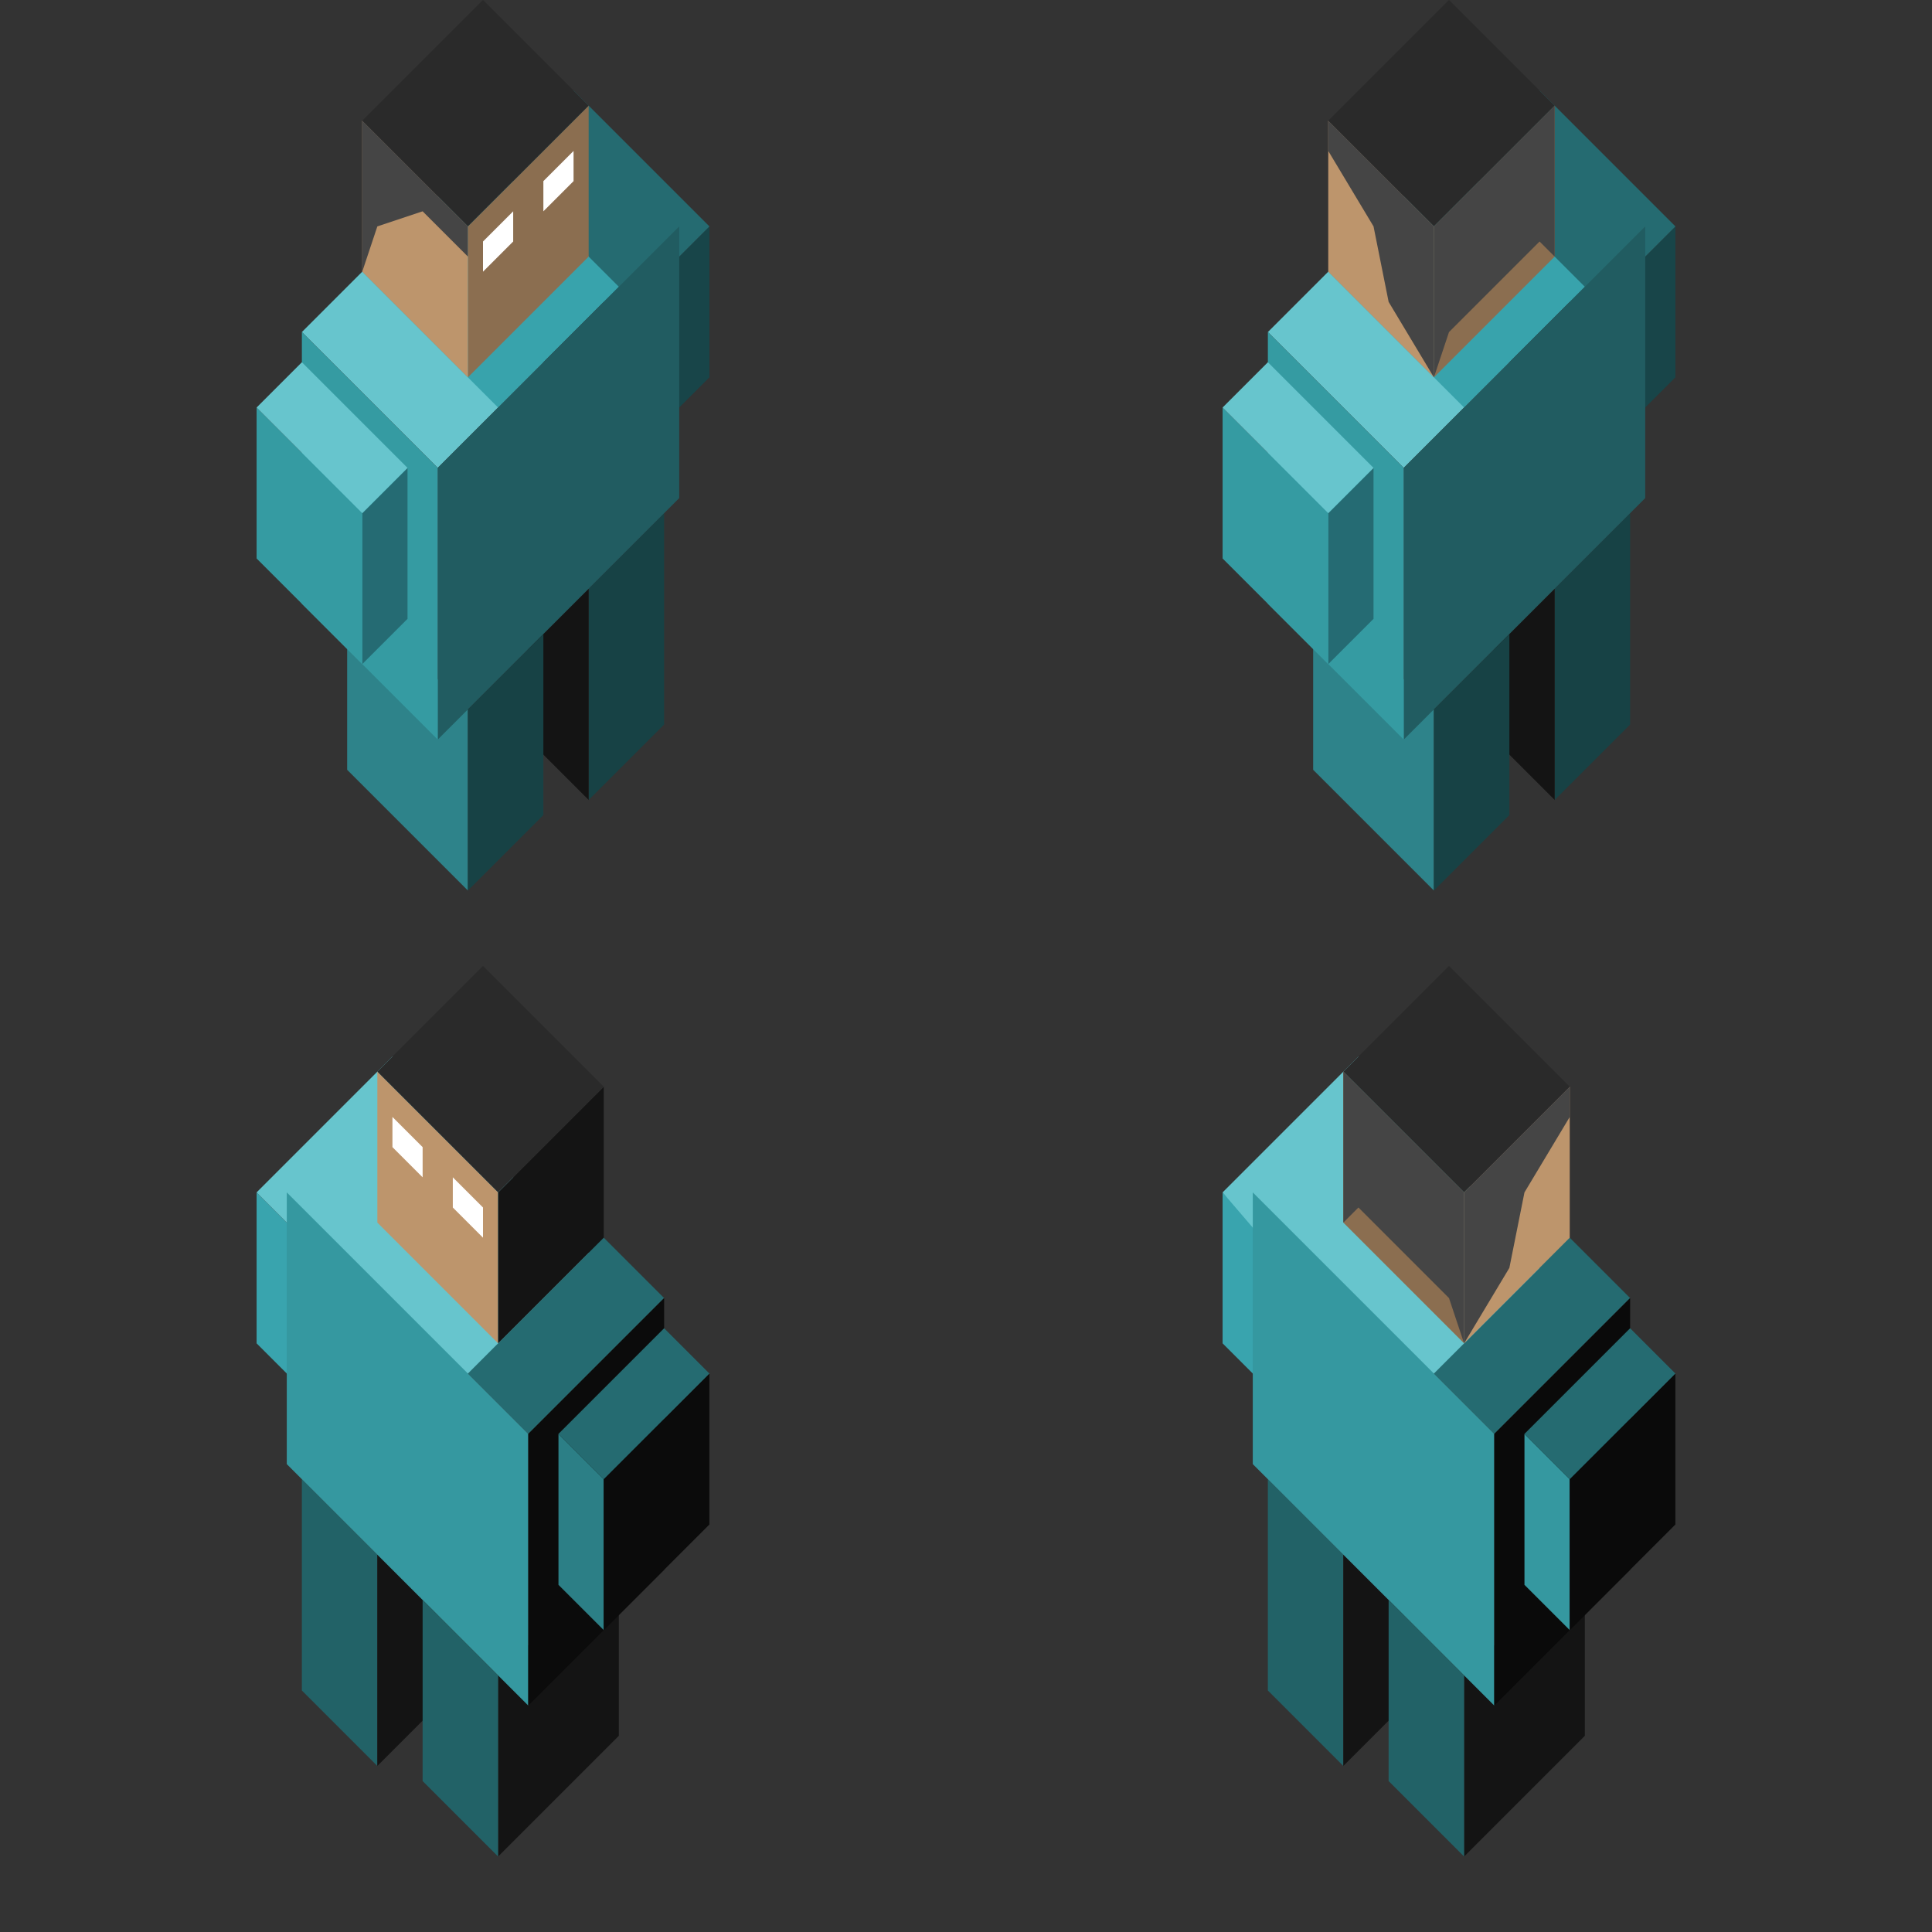 <?xml version="1.0" encoding="UTF-8" standalone="no"?>
<!-- Created with Inkscape (http://www.inkscape.org/) -->

<svg
   xmlns:dc="http://purl.org/dc/elements/1.1/"
   xmlns:cc="http://creativecommons.org/ns#"
   xmlns:rdf="http://www.w3.org/1999/02/22-rdf-syntax-ns#"
   xmlns:svg="http://www.w3.org/2000/svg"
   xmlns="http://www.w3.org/2000/svg"
   xmlns:sodipodi="http://sodipodi.sourceforge.net/DTD/sodipodi-0.dtd"
   xmlns:inkscape="http://www.inkscape.org/namespaces/inkscape"
   width="64"
   height="64"
   id="svg2"
   version="1.1"
   inkscape:version="0.48.3.1 r9886"
   inkscape:export-xdpi="90"
   inkscape:export-ydpi="90"
   sodipodi:docname="character.svg">
  <rect width="100%" height="100%" fill="#333333" stroke="none"/>
  <defs
     id="defs4" />
  <sodipodi:namedview
     id="base"
     pagecolor="#ffffff"
     bordercolor="#666666"
     borderopacity="1.0"
     inkscape:pageopacity="0.0"
     inkscape:pageshadow="2"
     inkscape:zoom="4"
     inkscape:cx="1.024047"
     inkscape:cy="28.6577"
     inkscape:document-units="px"
     inkscape:current-layer="layer2"
     showgrid="true"
     inkscape:window-width="1600"
     inkscape:window-height="850"
     inkscape:window-x="0"
     inkscape:window-y="0"
     inkscape:window-maximized="1"
     showguides="true"
     inkscape:snap-global="true">
    <inkscape:grid
       type="xygrid"
       id="grid3772"
       empspacing="5"
       visible="true"
       enabled="false"
       snapvisiblegridlinesonly="true"
       dotted="false" />
    <inkscape:grid
       type="axonomgrid"
       id="grid3774"
       units="px"
       empspacing="16"
       visible="true"
       enabled="true"
       snapvisiblegridlinesonly="true"
       gridanglex="45"
       gridanglez="45"
       spacingy="1px" />
  </sodipodi:namedview>
  <g
     inkscape:groupmode="layer"
     id="layer2"
     inkscape:label="Draw"
     style="display:inline">
    <path
       sodipodi:nodetypes="ccccc"
       inkscape:connector-curvature="0"
       id="rect3854-2"
       d="m 0,-160 32,-32 32,32 -32,32 z"
       style="opacity:0.5;fill:#ff0000;fill-opacity:1;stroke:none;display:none" />
    <path
       sodipodi:nodetypes="ccccc"
       inkscape:connector-curvature="0"
       id="rect3854-1"
       d="M 0,-96 32,-128 64,-96 32,-64 z"
       style="opacity:0.5;fill:#ff0000;fill-opacity:1;stroke:none;display:none" />
    <path
       sodipodi:nodetypes="ccccc"
       inkscape:connector-curvature="0"
       id="rect3854-27"
       d="M 128,32 160,-8.6540467e-8 192,32 160,64 z"
       style="opacity:0.5;fill:#ff0000;fill-opacity:1;stroke:none;display:none" />
    <path
       sodipodi:nodetypes="ccccc"
       inkscape:connector-curvature="0"
       id="rect3854-26"
       d="m 128,-224 32,-32 32,32 -32,32 z"
       style="opacity:0.5;fill:#ff0000;fill-opacity:1;stroke:none;display:none" />
    <path
       sodipodi:nodetypes="ccccc"
       inkscape:connector-curvature="0"
       id="rect3854-3"
       d="M 256,-96 288,-128 l 32,32 -32,32 z"
       style="opacity:0.5;fill:#ff0000;fill-opacity:1;stroke:none;display:none" />
    <path
       sodipodi:nodetypes="ccccc"
       inkscape:connector-curvature="0"
       id="rect3854-24"
       d="M 128,-96 160,-128 l 32,32 -32,32 z"
       style="opacity:0.5;fill:#ff0000;fill-opacity:1;stroke:none;display:none" />
    <path
       sodipodi:nodetypes="ccccc"
       inkscape:connector-curvature="0"
       id="rect3854-6"
       d="M 64,-224 96,-256 128,-224 96,-192 z"
       style="opacity:0.5;fill:#ff0000;fill-opacity:1;stroke:none;display:none" />
    <path
       sodipodi:nodetypes="ccccc"
       inkscape:connector-curvature="0"
       id="rect3854-7"
       d="m 128,-288 32,-32 32,32 -32,32 z"
       style="opacity:0.5;fill:#ff0000;fill-opacity:1;stroke:none;display:none" />
    <path
       sodipodi:nodetypes="ccccc"
       inkscape:connector-curvature="0"
       id="rect3854-62"
       d="m 0,-160 32,-32 32,32 -32,32 z"
       style="opacity:0.5;fill:#ff0000;fill-opacity:1;stroke:none;display:none" />
    <path
       sodipodi:nodetypes="ccccc"
       inkscape:connector-curvature="0"
       id="rect3854-244"
       d="M 64,-160 96,-192 128,-160 96,-128 z"
       style="opacity:0.5;fill:#ff0000;fill-opacity:1;stroke:none;display:none" />
    <path
       sodipodi:nodetypes="ccccc"
       inkscape:connector-curvature="0"
       id="rect3854-0"
       d="M 192,-32 224,-64 256,-32 224,1.2260221e-6 z"
       style="opacity:0.5;fill:#ff0000;fill-opacity:1;stroke:none;display:none" />
    <path
       sodipodi:nodetypes="ccccc"
       inkscape:connector-curvature="0"
       id="rect3854-13"
       d="m 256,-160 32,-32 32,32 -32,32 z"
       style="opacity:0.5;fill:#ff0000;fill-opacity:1;stroke:none;display:none" />
    <path
       sodipodi:nodetypes="ccccc"
       inkscape:connector-curvature="0"
       id="rect3854-5"
       d="M 320,-96 352,-128 l 32,32 -32,32 z"
       style="opacity:0.5;fill:#ff0000;fill-opacity:1;stroke:none;display:none" />
    <path
       sodipodi:nodetypes="ccccc"
       inkscape:connector-curvature="0"
       id="rect3854-55"
       d="m 192,-224 32,-32 32,32 -32,32 z"
       style="opacity:0.5;fill:#ff0000;fill-opacity:1;stroke:none;display:none" />
    <path
       sodipodi:nodetypes="ccccc"
       inkscape:connector-curvature="0"
       id="rect3854-57"
       d="M 64,-32 96,-64 128,-32 96,1.2260221e-6 z"
       style="opacity:0.5;fill:#ff0000;fill-opacity:1;stroke:none;display:none" />
    <path
       sodipodi:nodetypes="ccccc"
       inkscape:connector-curvature="0"
       id="rect3854-4"
       d="m 192,-160 32,-32 32,32 -32,32 z"
       style="opacity:0.5;fill:#ff0000;fill-opacity:1;stroke:none;display:none" />
    <g
       id="g4055">
      <path
         style="fill:#67c5cd;fill-opacity:1;stroke:none"
         d="M 14.5,15.5 10,11 13.5,7.5 18,12 z"
         id="path4048"
         inkscape:connector-curvature="0"
         sodipodi:nodetypes="ccccc" />
      <path
         style="fill:#2e838a;fill-opacity:1;stroke:none"
         d="m 15.5,23.5 -4,-4 0,6 4,4 z"
         id="path4050"
         inkscape:connector-curvature="0"
         sodipodi:nodetypes="ccccc" />
      <path
         inkscape:connector-curvature="0"
         id="path4052"
         d="m 22,17 -2.5,2.5 0,7 L 22,24 z"
         style="fill:#174245;fill-opacity:1;stroke:none"
         sodipodi:nodetypes="ccccc" />
      <path
         sodipodi:nodetypes="ccccc"
         inkscape:connector-curvature="0"
         id="path4054"
         d="m 19.5,19.5 -2,2 0,3 2,2 z"
         style="fill:#141414;fill-opacity:1;stroke:none" />
      <path
         sodipodi:nodetypes="ccccc"
         style="fill:#184549;fill-opacity:1;stroke:none"
         d="M 23.5,7.5 22,9 l 0,5 1.5,-1.5 z"
         id="path4056"
         inkscape:connector-curvature="0" />
      <path
         style="fill:#256b71;fill-opacity:1;stroke:none"
         d="M 20.5,10.5 16,6 19,3 23.5,7.5 z"
         id="path4058"
         inkscape:connector-curvature="0"
         sodipodi:nodetypes="ccccc" />
      <path
         sodipodi:nodetypes="ccccc"
         inkscape:connector-curvature="0"
         id="path3847"
         d="M 16.5,13.5 12,9 16,5 20.5,9.5 z"
         style="fill:#38a3ac;fill-opacity:1;stroke:none" />
      <path
         sodipodi:nodetypes="ccccc"
         style="fill:#8b6e50;fill-opacity:1;stroke:none"
         d="m 19.5,3.5 -4,4 0,5 4,-4 z"
         id="path4062"
         inkscape:connector-curvature="0" />
      <path
         style="fill:#bd956c;fill-opacity:1;stroke:none"
         d="M 15.5,7.5 12,4 l 0,5 3.5,3.5 z"
         id="path4064"
         inkscape:connector-curvature="0"
         sodipodi:nodetypes="ccccc" />
      <path
         inkscape:connector-curvature="0"
         id="path4066"
         d="m 22.5,7.5 -8,8 0,9 8,-8 z"
         style="fill:#215c61;fill-opacity:1;stroke:none"
         sodipodi:nodetypes="ccccc" />
      <path
         sodipodi:nodetypes="ccccc"
         inkscape:connector-curvature="0"
         id="path4068"
         d="M 14.5,15.5 10,11 l 0,9 4.5,4.5 z"
         style="fill:#359ba2;fill-opacity:1;stroke:none" />
      <path
         inkscape:connector-curvature="0"
         id="path4070"
         d="M 13.5,15.5 12,17 l 0,5 1.5,-1.5 z"
         style="fill:#256b73;fill-opacity:1;stroke:none"
         sodipodi:nodetypes="ccccc" />
      <path
         sodipodi:nodetypes="ccccc"
         inkscape:connector-curvature="0"
         id="path4072"
         d="m 12,17 -3.5,-3.5 0,5 3.5,3.5 z"
         style="fill:#359ba2;fill-opacity:1;stroke:none" />
      <path
         sodipodi:nodetypes="ccccc"
         inkscape:connector-curvature="0"
         id="path4074"
         d="M 12,17 8.5,13.5 10,12 l 3.5,3.5 z"
         style="fill:#67c5cd;fill-opacity:1;stroke:none" />
      <path
         sodipodi:nodetypes="ccccc"
         style="fill:#174245;fill-opacity:1;stroke:none"
         d="m 18,21 -2.5,2.5 0,6 L 18,27 z"
         id="path4076"
         inkscape:connector-curvature="0" />
      <path
         style="fill:#2a2a2a;fill-opacity:1;stroke:none"
         d="M 15.5,7.5 12,4 16,0 19.5,3.5 z"
         id="path4080"
         inkscape:connector-curvature="0"
         sodipodi:nodetypes="ccccc" />
      <path
         style="fill:#454545;fill-opacity:1;stroke:none"
         d="m 12,4 3.5,3.5 0,1 L 14,7 12.5,7.5 12,9 z"
         id="path4120"
         inkscape:connector-curvature="0"
         sodipodi:nodetypes="ccccccc" />
      <path
         sodipodi:nodetypes="ccccc"
         inkscape:connector-curvature="0"
         id="path3075"
         d="m 16,8 0,1 1,-1 0,-1 z"
         style="fill:#ffffff;fill-opacity:1;stroke:none" />
      <path
         style="fill:#ffffff;fill-opacity:1;stroke:none"
         d="m 18,6 0,1 1,-1 0,-1 z"
         id="path3845"
         inkscape:connector-curvature="0"
         sodipodi:nodetypes="ccccc" />
    </g>
    <g
       id="g4076">
      <path
         sodipodi:nodetypes="ccccc"
         inkscape:connector-curvature="0"
         id="path3849"
         d="M 46.5,15.5 42,11 45.5,7.5 50,12 z"
         style="fill:#67c5cd;fill-opacity:1;stroke:none" />
      <path
         sodipodi:nodetypes="ccccc"
         inkscape:connector-curvature="0"
         id="path3851"
         d="m 47.5,23.5 -4,-4 0,6 4,4 z"
         style="fill:#2e838a;fill-opacity:1;stroke:none" />
      <path
         sodipodi:nodetypes="ccccc"
         style="fill:#174245;fill-opacity:1;stroke:none"
         d="m 54,17 -2.5,2.5 0,7 L 54,24 z"
         id="path3853"
         inkscape:connector-curvature="0" />
      <path
         style="fill:#141414;fill-opacity:1;stroke:none"
         d="m 51.5,19.5 -2,2 0,3 2,2 z"
         id="path3855"
         inkscape:connector-curvature="0"
         sodipodi:nodetypes="ccccc" />
      <path
         inkscape:connector-curvature="0"
         id="path3857"
         d="M 55.5,7.5 54,9 l 0,5 1.5,-1.5 z"
         style="fill:#184549;fill-opacity:1;stroke:none"
         sodipodi:nodetypes="ccccc" />
      <path
         sodipodi:nodetypes="ccccc"
         inkscape:connector-curvature="0"
         id="path3859"
         d="M 52.5,10.5 48,6 51,3 55.5,7.5 z"
         style="fill:#256b71;fill-opacity:1;stroke:none" />
      <path
         style="fill:#38a3ac;fill-opacity:1;stroke:none"
         d="M 48.5,13.5 44,9 48,5 52.5,9.5 z"
         id="path3861"
         inkscape:connector-curvature="0"
         sodipodi:nodetypes="ccccc" />
      <path
         inkscape:connector-curvature="0"
         id="path3863"
         d="m 51.5,3.5 -4,4 0,5 4,-4 z"
         style="fill:#8b6e50;fill-opacity:1;stroke:none"
         sodipodi:nodetypes="ccccc" />
      <path
         sodipodi:nodetypes="ccccc"
         inkscape:connector-curvature="0"
         id="path3865"
         d="M 47.5,7.5 44,4 l 0,5 3.5,3.5 z"
         style="fill:#bd956c;fill-opacity:1;stroke:none" />
      <path
         sodipodi:nodetypes="ccccc"
         style="fill:#215c61;fill-opacity:1;stroke:none"
         d="m 54.5,7.5 -8,8 0,9 8,-8 z"
         id="path3867"
         inkscape:connector-curvature="0" />
      <path
         style="fill:#359ba2;fill-opacity:1;stroke:none"
         d="M 46.5,15.5 42,11 l 0,9 4.5,4.5 z"
         id="path3869"
         inkscape:connector-curvature="0"
         sodipodi:nodetypes="ccccc" />
      <path
         sodipodi:nodetypes="ccccc"
         style="fill:#256b73;fill-opacity:1;stroke:none"
         d="M 45.5,15.5 44,17 l 0,5 1.5,-1.5 z"
         id="path3871"
         inkscape:connector-curvature="0" />
      <path
         style="fill:#359ba2;fill-opacity:1;stroke:none"
         d="m 44,17 -3.5,-3.5 0,5 3.5,3.5 z"
         id="path3873"
         inkscape:connector-curvature="0"
         sodipodi:nodetypes="ccccc" />
      <path
         style="fill:#67c5cd;fill-opacity:1;stroke:none"
         d="M 44,17 40.5,13.5 42,12 l 3.5,3.5 z"
         id="path3875"
         inkscape:connector-curvature="0"
         sodipodi:nodetypes="ccccc" />
      <path
         inkscape:connector-curvature="0"
         id="path3877"
         d="m 50,21 -2.5,2.5 0,6 L 50,27 z"
         style="fill:#174245;fill-opacity:1;stroke:none"
         sodipodi:nodetypes="ccccc" />
      <path
         sodipodi:nodetypes="ccccc"
         inkscape:connector-curvature="0"
         id="path3879"
         d="M 47.5,7.5 44,4 48,0 51.5,3.5 z"
         style="fill:#2a2a2a;fill-opacity:1;stroke:none" />
      <path
         sodipodi:nodetypes="ccccccc"
         inkscape:connector-curvature="0"
         id="path3881"
         d="M 47.5,7.5 44,4 l 0,1 1.5,2.5 0.5,2.5 1.5,2.5 z"
         style="fill:#454545;fill-opacity:1;stroke:none" />
      <path
         style="fill:#454545;fill-opacity:1;stroke:none;display:inline"
         d="m 47.5,7.5 4,-4 0,5 L 51,8 l -3,3 -0.5,1.5 z"
         id="path4152-0"
         inkscape:connector-curvature="0"
         sodipodi:nodetypes="ccccccc" />
    </g>
    <g
       id="g4096">
      <path
         style="fill:#256b71;fill-opacity:1;stroke:none"
         d="M 49.5,47.5 54,43 50.5,39.5 46,44 z"
         id="path3943"
         inkscape:connector-curvature="0"
         sodipodi:nodetypes="ccccc" />
      <path
         style="fill:#141414;fill-opacity:1;stroke:none"
         d="m 48.5,55.5 4,-4 0,6 -4,4 z"
         id="path3945"
         inkscape:connector-curvature="0"
         sodipodi:nodetypes="ccccc" />
      <path
         inkscape:connector-curvature="0"
         id="path3947"
         d="m 42,49 2.5,2.5 0,7 L 42,56 z"
         style="fill:#226267;fill-opacity:1;stroke:none"
         sodipodi:nodetypes="ccccc" />
      <path
         sodipodi:nodetypes="ccccc"
         inkscape:connector-curvature="0"
         id="path3949"
         d="m 44.5,51.5 2,2 0,3 -2,2 z"
         style="fill:#141414;fill-opacity:1;stroke:none" />
      <path
         sodipodi:nodetypes="ccccc"
         style="fill:#39a4ae;fill-opacity:1;stroke:none"
         d="M 40.5,39.5 42,41 42,46 40.5,44.5 z"
         id="path3951"
         inkscape:connector-curvature="0" />
      <path
         style="fill:#67c5cd;fill-opacity:1;stroke:none"
         d="M 46.5,46.5 51,42 45,35 40.5,39.5 z"
         id="path3953"
         inkscape:connector-curvature="0"
         sodipodi:nodetypes="ccccc" />
      <path
         sodipodi:nodetypes="ccccc"
         style="fill:#8b6e50;fill-opacity:1;stroke:none"
         d="m 44.5,35.5 4,4 0,5 -4,-4 z"
         id="path3957"
         inkscape:connector-curvature="0" />
      <path
         style="fill:#bd956c;fill-opacity:1;stroke:none"
         d="M 48.5,39.5 52,36 l 0,5 -3.5,3.5 z"
         id="path3959"
         inkscape:connector-curvature="0"
         sodipodi:nodetypes="ccccc" />
      <path
         inkscape:connector-curvature="0"
         id="path3961"
         d="m 41.5,39.5 8,8 0,9 -8,-8 z"
         style="fill:#3598a0;fill-opacity:1;stroke:none"
         sodipodi:nodetypes="ccccc" />
      <path
         sodipodi:nodetypes="ccccc"
         inkscape:connector-curvature="0"
         id="path3963"
         d="M 49.5,47.5 54,43 l 0,9 -4.5,4.5 z"
         style="fill:#0a0a0a;fill-opacity:1;stroke:none" />
      <path
         inkscape:connector-curvature="0"
         id="path3965"
         d="M 50.5,47.5 52,49 52,54 50.5,52.5 z"
         style="fill:#3598a0;fill-opacity:1;stroke:none"
         sodipodi:nodetypes="ccccc" />
      <path
         sodipodi:nodetypes="ccccc"
         inkscape:connector-curvature="0"
         id="path3967"
         d="m 52,49 3.5,-3.5 0,5 L 52,54 z"
         style="fill:#0a0a0a;fill-opacity:1;stroke:none" />
      <path
         sodipodi:nodetypes="ccccc"
         inkscape:connector-curvature="0"
         id="path3969"
         d="M 52,49 55.5,45.5 54,44 50.5,47.5 z"
         style="fill:#256b71;fill-opacity:1;stroke:none" />
      <path
         sodipodi:nodetypes="ccccc"
         style="fill:#226267;fill-opacity:1;stroke:none"
         d="m 46,53 2.5,2.5 0,6 L 46,59 z"
         id="path3971"
         inkscape:connector-curvature="0" />
      <path
         style="fill:#2a2a2a;fill-opacity:1;stroke:none"
         d="M 48.5,39.5 52,36 48,32 44.5,35.5 z"
         id="path3973"
         inkscape:connector-curvature="0"
         sodipodi:nodetypes="ccccc" />
      <path
         style="fill:#454545;fill-opacity:1;stroke:none"
         d="M 48.5,39.5 52,36 52,37 50.5,39.5 50,42 48.5,44.5 z"
         id="path3975"
         inkscape:connector-curvature="0"
         sodipodi:nodetypes="ccccccc" />
      <path
         sodipodi:nodetypes="ccccccc"
         inkscape:connector-curvature="0"
         id="path3977"
         d="m 48.5,39.5 -4,-4 0,5 0.5,-0.5 3,3 0.5,1.5 z"
         style="fill:#454545;fill-opacity:1;stroke:none;display:inline" />
    </g>
    <g
       id="g4116">
      <path
         sodipodi:nodetypes="ccccc"
         inkscape:connector-curvature="0"
         id="path4017"
         d="M 17.5,47.5 22,43 18.5,39.5 14,44 z"
         style="fill:#256b71;fill-opacity:1;stroke:none" />
      <path
         sodipodi:nodetypes="ccccc"
         inkscape:connector-curvature="0"
         id="path4019"
         d="m 16.5,55.5 4,-4 0,6 -4,4 z"
         style="fill:#141414;fill-opacity:1;stroke:none" />
      <path
         sodipodi:nodetypes="ccccc"
         style="fill:#226267;fill-opacity:1;stroke:none"
         d="m 10,49 2.5,2.5 0,7 L 10,56 z"
         id="path4021"
         inkscape:connector-curvature="0" />
      <path
         style="fill:#141414;fill-opacity:1;stroke:none"
         d="m 12.5,51.5 2,2 0,3 -2,2 z"
         id="path4023"
         inkscape:connector-curvature="0"
         sodipodi:nodetypes="ccccc" />
      <path
         inkscape:connector-curvature="0"
         id="path4025"
         d="M 8.5,39.5 10,41 10,46 8.5,44.5 z"
         style="fill:#39a4ae;fill-opacity:1;stroke:none"
         sodipodi:nodetypes="ccccc" />
      <path
         sodipodi:nodetypes="ccccc"
         inkscape:connector-curvature="0"
         id="path4027"
         d="M 15,46 19.5,41.5 13,35 8.5,39.5 z"
         style="fill:#67c5cd;fill-opacity:1;stroke:none" />
      <path
         inkscape:connector-curvature="0"
         id="path4031"
         d="m 12.5,35.5 4,4 0,5 -4,-4 z"
         style="fill:#bd956c;fill-opacity:1;stroke:none"
         sodipodi:nodetypes="ccccc" />
      <path
         sodipodi:nodetypes="ccccc"
         inkscape:connector-curvature="0"
         id="path4033"
         d="M 16.5,39.5 20,36 l 0,5 -3.5,3.5 z"
         style="fill:#141414;fill-opacity:1;stroke:none" />
      <path
         sodipodi:nodetypes="ccccc"
         style="fill:#3598a0;fill-opacity:1;stroke:none"
         d="m 9.5,39.5 8,8 0,9 -8,-8 z"
         id="path4035"
         inkscape:connector-curvature="0" />
      <path
         style="fill:#0b0b0b;fill-opacity:1;stroke:none"
         d="M 17.5,47.5 22,43 l 0,9 -4.5,4.5 z"
         id="path4037"
         inkscape:connector-curvature="0"
         sodipodi:nodetypes="ccccc" />
      <path
         sodipodi:nodetypes="ccccc"
         style="fill:#2c7f86;fill-opacity:1;stroke:none"
         d="M 18.5,47.5 20,49 20,54 18.5,52.5 z"
         id="path4039"
         inkscape:connector-curvature="0" />
      <path
         style="fill:#0b0b0b;fill-opacity:1;stroke:none"
         d="m 20,49 3.5,-3.5 0,5 L 20,54 z"
         id="path4041"
         inkscape:connector-curvature="0"
         sodipodi:nodetypes="ccccc" />
      <path
         style="fill:#256b71;fill-opacity:1;stroke:none"
         d="M 20,49 23.5,45.5 22,44 18.5,47.5 z"
         id="path4043"
         inkscape:connector-curvature="0"
         sodipodi:nodetypes="ccccc" />
      <path
         inkscape:connector-curvature="0"
         id="path4045"
         d="m 14,53 2.5,2.5 0,6 L 14,59 z"
         style="fill:#226267;fill-opacity:1;stroke:none"
         sodipodi:nodetypes="ccccc" />
      <path
         sodipodi:nodetypes="ccccc"
         inkscape:connector-curvature="0"
         id="path4047"
         d="M 16.5,39.5 20,36 16,32 12.5,35.5 z"
         style="fill:#2a2a2a;fill-opacity:1;stroke:none" />
      <path
         style="fill:#ffffff;fill-opacity:1;stroke:none"
         d="m 16,40 0,1 -1,-1 0,-1 z"
         id="path4051"
         inkscape:connector-curvature="0"
         sodipodi:nodetypes="ccccc" />
      <path
         sodipodi:nodetypes="ccccc"
         inkscape:connector-curvature="0"
         id="path4053"
         d="m 14,38 0,1 -1,-1 0,-1 z"
         style="fill:#ffffff;fill-opacity:1;stroke:none" />
    </g>
  </g>
  <g
     inkscape:groupmode="layer"
     id="layer1"
     inkscape:label="Image"
     style="opacity:0.5;display:none"
     sodipodi:insensitive="true">
    <rect
       style="fill:#0045c6;fill-opacity:1;stroke:#000000;stroke-width:0.2;stroke-miterlimit:4;stroke-opacity:1;stroke-dasharray:none"
       id="rect4477"
       width="32"
       height="32"
       x="0"
       y="32" />
    <rect
       y="32"
       x="32"
       height="32"
       width="32"
       id="rect4479"
       style="fill:#0045c6;fill-opacity:1;stroke:#000000;stroke-width:0.2;stroke-miterlimit:4;stroke-opacity:1;stroke-dasharray:none" />
    <rect
       style="fill:#0045c6;fill-opacity:1;stroke:#000000;stroke-width:0.2;stroke-miterlimit:4;stroke-opacity:1;stroke-dasharray:none"
       id="rect4481"
       width="32"
       height="32"
       x="32"
       y="0" />
    <rect
       y="0"
       x="0"
       height="32"
       width="32"
       id="rect4483"
       style="fill:#0045c6;fill-opacity:1;stroke:#000000;stroke-width:0.2;stroke-miterlimit:4;stroke-opacity:1;stroke-dasharray:none" />
  </g>
</svg>
